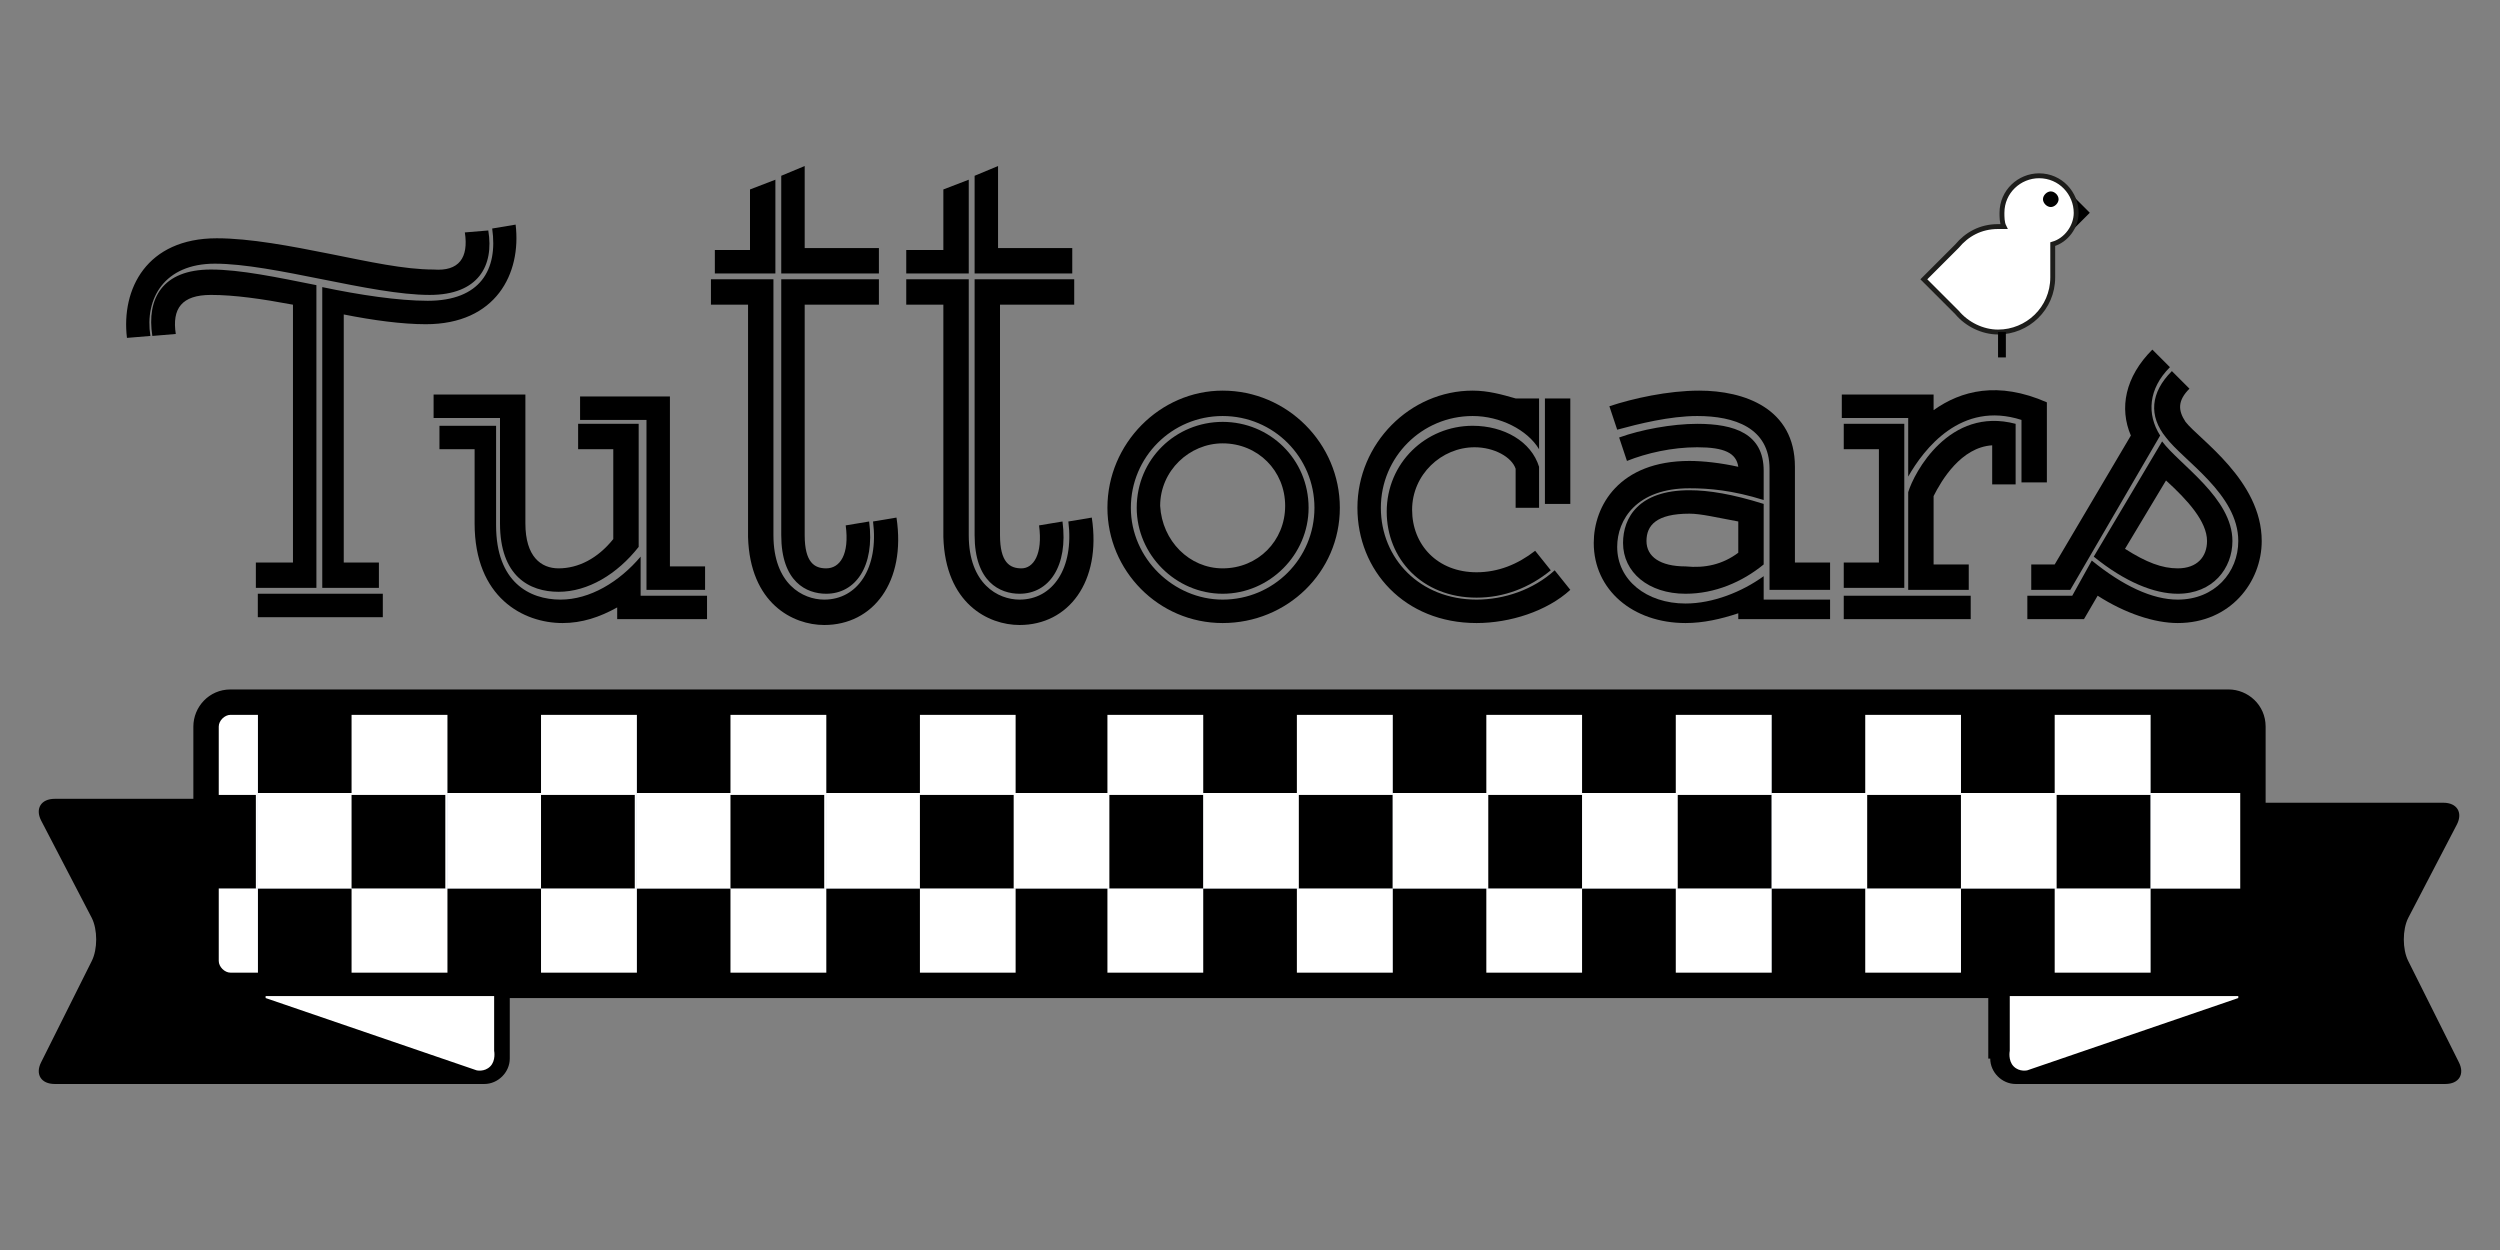 <?xml version="1.0" encoding="utf-8"?>
<!-- Generator: Adobe Illustrator 23.0.0, SVG Export Plug-In . SVG Version: 6.00 Build 0)  -->
<svg version="1.1" id="Capa_1" xmlns="http://www.w3.org/2000/svg" xmlns:xlink="http://www.w3.org/1999/xlink" x="0px" y="0px"
	 viewBox="0 0 128 64" style="enable-background:new 0 0 128 64;" xml:space="preserve">
<rect x="0" y="0" width="128" height="64" fill="#808080" stroke="none"/>
<style type="text/css">
	.st0{fill:#FFFFFF;stroke:#1D1D1B;stroke-width:0.25;stroke-miterlimit:10;}
	.st1{fill-rule:evenodd;clip-rule:evenodd;}
	.st2{fill-rule:evenodd;clip-rule:evenodd;fill:#BCCEE8;}
	.st3{clip-path:url(#SVGID_2_);}
	.st4{fill-rule:evenodd;clip-rule:evenodd;fill:none;}
	.st5{fill-rule:evenodd;clip-rule:evenodd;fill:#FFFFFF;}
	.st6{clip-path:url(#SVGID_4_);}
	.st7{clip-path:url(#SVGID_6_);}
	.st8{clip-path:url(#SVGID_8_);}
	.st9{clip-path:url(#SVGID_10_);}
	.st10{clip-path:url(#SVGID_12_);}
	.st11{clip-path:url(#SVGID_14_);}
	.st12{clip-path:url(#SVGID_16_);}
	.st13{clip-path:url(#SVGID_18_);}
	.st14{clip-path:url(#SVGID_20_);}
	.st15{clip-path:url(#SVGID_22_);}
	.st16{clip-path:url(#SVGID_24_);}
	.st17{clip-path:url(#SVGID_26_);}
</style>
<g>
	<g>
		<g>
			<rect x="104.8" y="10" transform="matrix(0.707 -0.707 0.707 0.707 23.288 77.917)" width="1.8" height="1.8"/>
		</g>
		<path class="st0" d="M106.3,10.9c0-1-0.8-1.9-1.9-1.9c-1,0-1.9,0.8-1.9,1.9c0,0.2,0,0.5,0.1,0.7c-0.1,0-0.2,0-0.3,0
			c-0.9,0-1.6,0.4-2.1,1l0,0l-1.7,1.7l1.7,1.7l0,0c0.5,0.6,1.3,1,2.1,1c1.5,0,2.8-1.2,2.8-2.8v-1.7
			C105.8,12.3,106.3,11.6,106.3,10.9z"/>
		<g>
			<path d="M105.4,10.2c0,0.2-0.2,0.4-0.4,0.4c-0.2,0-0.4-0.2-0.4-0.4c0-0.2,0.2-0.4,0.4-0.4C105.2,9.8,105.4,10,105.4,10.2"/>
		</g>
		<g>
			<rect x="102.3" y="17" width="0.4" height="1.3"/>
		</g>
	</g>
	<g>
		<g>
			<g>
				<path class="st1" d="M26.1,54.2c0,0.7-0.6,1.3-1.3,1.3h-22c-0.7,0-1-0.5-0.7-1.1l2.6-5.2c0.3-0.6,0.3-1.6,0-2.2L2.1,42
					c-0.3-0.6,0-1.1,0.7-1.1h22c0.7,0,1.3,0.6,1.3,1.3V54.2z"/>
			</g>
		</g>
		<g>
			<g>
				<path class="st1" d="M101.9,54.2c0,0.7,0.6,1.3,1.3,1.3h22c0.7,0,1-0.5,0.7-1.1l-2.6-5.2c-0.3-0.6-0.3-1.6,0-2.2l2.5-4.8
					c0.3-0.6,0-1.1-0.7-1.1h-22c-0.7,0-1.3,0.6-1.3,1.3V54.2z"/>
			</g>
		</g>
		<g>
			<g>
				<path class="st2" d="M115.4,48.9c0,0.7-0.6,1.3-1.3,1.3H11.8c-0.7,0-1.3-0.6-1.3-1.3V37c0-0.7,0.6-1.3,1.3-1.3h102.3
					c0.7,0,1.3,0.6,1.3,1.3V48.9z"/>
			</g>
		</g>
		<g>
			<g>
				<defs>
					<path id="SVGID_1_" d="M115.4,49.2c0,0.7-0.6,1.3-1.3,1.3H11.8c-0.7,0-1.3-0.6-1.3-1.3v-12c0-0.7,0.6-1.3,1.3-1.3h102.3
						c0.7,0,1.3,0.6,1.3,1.3V49.2z"/>
				</defs>
				<clipPath id="SVGID_2_">
					<use xlink:href="#SVGID_1_"  style="overflow:visible;"/>
				</clipPath>
				<g class="st3">
					<g>
						<rect x="110.1" y="35.8" class="st4" width="9.7" height="9.7"/>
					</g>
					<g>
						<rect x="110.1" y="35.8" class="st5" width="9.7" height="9.7"/>
					</g>
					<g>
						<rect x="110.1" y="35.8" width="4.8" height="4.8"/>
					</g>
					<g>
						<rect x="115" y="40.7" width="4.8" height="4.8"/>
					</g>
				</g>
				<g class="st3">
					<g>
						<rect x="110.1" y="45.5" class="st4" width="9.7" height="9.7"/>
					</g>
					<g>
						<rect x="110.1" y="45.5" class="st5" width="9.7" height="9.7"/>
					</g>
					<g>
						<rect x="110.1" y="45.5" width="4.8" height="4.8"/>
					</g>
					<g>
						<rect x="115" y="50.4" width="4.8" height="4.8"/>
					</g>
				</g>
				<g class="st3">
					<g>
						<rect x="100.4" y="35.8" class="st4" width="9.7" height="9.7"/>
					</g>
					<g>
						<rect x="100.4" y="35.8" class="st5" width="9.7" height="9.7"/>
					</g>
					<g>
						<rect x="100.4" y="35.8" width="4.8" height="4.8"/>
					</g>
					<g>
						<rect x="105.3" y="40.7" width="4.8" height="4.8"/>
					</g>
				</g>
				<g class="st3">
					<g>
						<rect x="100.4" y="45.5" class="st4" width="9.7" height="9.7"/>
					</g>
					<g>
						<rect x="100.4" y="45.5" class="st5" width="9.7" height="9.7"/>
					</g>
					<g>
						<rect x="100.4" y="45.5" width="4.8" height="4.8"/>
					</g>
					<g>
						<rect x="105.3" y="50.4" width="4.8" height="4.8"/>
					</g>
				</g>
				<g class="st3">
					<g>
						<rect x="90.7" y="35.8" class="st4" width="9.7" height="9.7"/>
					</g>
					<g>
						<rect x="90.7" y="35.8" class="st5" width="9.7" height="9.7"/>
					</g>
					<g>
						<rect x="90.7" y="35.8" width="4.8" height="4.8"/>
					</g>
					<g>
						<rect x="95.6" y="40.7" width="4.8" height="4.8"/>
					</g>
				</g>
				<g class="st3">
					<g>
						<rect x="90.7" y="45.5" class="st4" width="9.7" height="9.7"/>
					</g>
					<g>
						<rect x="90.7" y="45.5" class="st5" width="9.7" height="9.7"/>
					</g>
					<g>
						<rect x="90.7" y="45.5" width="4.8" height="4.8"/>
					</g>
					<g>
						<rect x="95.6" y="50.4" width="4.8" height="4.8"/>
					</g>
				</g>
				<g class="st3">
					<g>
						<rect x="81" y="35.8" class="st4" width="9.7" height="9.7"/>
					</g>
					<g>
						<rect x="81" y="35.8" class="st5" width="9.7" height="9.7"/>
					</g>
					<g>
						<rect x="81" y="35.8" width="4.8" height="4.8"/>
					</g>
					<g>
						<rect x="85.9" y="40.7" width="4.8" height="4.8"/>
					</g>
				</g>
				<g class="st3">
					<g>
						<rect x="81" y="45.5" class="st4" width="9.7" height="9.7"/>
					</g>
					<g>
						<rect x="81" y="45.5" class="st5" width="9.7" height="9.7"/>
					</g>
					<g>
						<rect x="81" y="45.5" width="4.8" height="4.8"/>
					</g>
					<g>
						<rect x="85.9" y="50.4" width="4.8" height="4.8"/>
					</g>
				</g>
				<g class="st3">
					<g>
						<rect x="71.3" y="35.8" class="st4" width="9.7" height="9.7"/>
					</g>
					<g>
						<rect x="71.3" y="35.8" class="st5" width="9.7" height="9.7"/>
					</g>
					<g>
						<rect x="71.3" y="35.8" width="4.8" height="4.8"/>
					</g>
					<g>
						<rect x="76.2" y="40.7" width="4.8" height="4.8"/>
					</g>
				</g>
				<g class="st3">
					<g>
						<rect x="71.3" y="45.5" class="st4" width="9.7" height="9.7"/>
					</g>
					<g>
						<rect x="71.3" y="45.5" class="st5" width="9.7" height="9.7"/>
					</g>
					<g>
						<rect x="71.3" y="45.5" width="4.8" height="4.8"/>
					</g>
					<g>
						<rect x="76.2" y="50.4" width="4.8" height="4.8"/>
					</g>
				</g>
				<g class="st3">
					<g>
						<rect x="61.6" y="35.8" class="st4" width="9.7" height="9.7"/>
					</g>
					<g>
						<rect x="61.6" y="35.8" class="st5" width="9.7" height="9.7"/>
					</g>
					<g>
						<rect x="61.6" y="35.8" width="4.8" height="4.8"/>
					</g>
					<g>
						<rect x="66.5" y="40.7" width="4.8" height="4.8"/>
					</g>
				</g>
				<g class="st3">
					<g>
						<rect x="61.6" y="45.5" class="st4" width="9.7" height="9.7"/>
					</g>
					<g>
						<rect x="61.6" y="45.5" class="st5" width="9.7" height="9.7"/>
					</g>
					<g>
						<rect x="61.6" y="45.5" width="4.8" height="4.8"/>
					</g>
					<g>
						<rect x="66.5" y="50.4" width="4.8" height="4.8"/>
					</g>
				</g>
				<g class="st3">
					<g>
						<defs>
							<rect id="SVGID_3_" x="51.9" y="35.8" width="9.7" height="9.7"/>
						</defs>
						<clipPath id="SVGID_4_">
							<use xlink:href="#SVGID_3_"  style="overflow:visible;"/>
						</clipPath>
						<g class="st6">
							<rect x="51.9" y="35.8" class="st5" width="9.7" height="9.7"/>
						</g>
						<g class="st6">
							<rect x="51.9" y="35.8" width="4.8" height="4.8"/>
						</g>
						<g class="st6">
							<rect x="56.8" y="40.7" width="4.8" height="4.8"/>
						</g>
					</g>
				</g>
				<g class="st3">
					<g>
						<defs>
							<rect id="SVGID_5_" x="51.9" y="45.5" width="9.7" height="9.7"/>
						</defs>
						<clipPath id="SVGID_6_">
							<use xlink:href="#SVGID_5_"  style="overflow:visible;"/>
						</clipPath>
						<g class="st7">
							<rect x="51.9" y="45.5" class="st5" width="9.7" height="9.7"/>
						</g>
						<g class="st7">
							<rect x="51.9" y="45.5" width="4.8" height="4.8"/>
						</g>
						<g class="st7">
							<rect x="56.8" y="50.4" width="4.8" height="4.8"/>
						</g>
					</g>
				</g>
				<g class="st3">
					<g>
						<defs>
							<rect id="SVGID_7_" x="42.3" y="35.8" width="9.7" height="9.7"/>
						</defs>
						<clipPath id="SVGID_8_">
							<use xlink:href="#SVGID_7_"  style="overflow:visible;"/>
						</clipPath>
						<g class="st8">
							<rect x="42.3" y="35.8" class="st5" width="9.7" height="9.7"/>
						</g>
						<g class="st8">
							<rect x="42.3" y="35.8" width="4.8" height="4.8"/>
						</g>
						<g class="st8">
							<rect x="47.1" y="40.7" width="4.8" height="4.8"/>
						</g>
					</g>
				</g>
				<g class="st3">
					<g>
						<defs>
							<rect id="SVGID_9_" x="42.3" y="45.5" width="9.7" height="9.7"/>
						</defs>
						<clipPath id="SVGID_10_">
							<use xlink:href="#SVGID_9_"  style="overflow:visible;"/>
						</clipPath>
						<g class="st9">
							<rect x="42.3" y="45.5" class="st5" width="9.7" height="9.7"/>
						</g>
						<g class="st9">
							<rect x="42.3" y="45.5" width="4.8" height="4.8"/>
						</g>
						<g class="st9">
							<rect x="47.1" y="50.4" width="4.8" height="4.8"/>
						</g>
					</g>
				</g>
				<g class="st3">
					<g>
						<defs>
							<rect id="SVGID_11_" x="32.6" y="35.8" width="9.7" height="9.7"/>
						</defs>
						<clipPath id="SVGID_12_">
							<use xlink:href="#SVGID_11_"  style="overflow:visible;"/>
						</clipPath>
						<g class="st10">
							<rect x="32.6" y="35.8" class="st5" width="9.7" height="9.7"/>
						</g>
						<g class="st10">
							<rect x="32.6" y="35.8" width="4.8" height="4.8"/>
						</g>
						<g class="st10">
							<rect x="37.4" y="40.7" width="4.8" height="4.8"/>
						</g>
					</g>
				</g>
				<g class="st3">
					<g>
						<defs>
							<rect id="SVGID_13_" x="32.6" y="45.5" width="9.7" height="9.7"/>
						</defs>
						<clipPath id="SVGID_14_">
							<use xlink:href="#SVGID_13_"  style="overflow:visible;"/>
						</clipPath>
						<g class="st11">
							<rect x="32.6" y="45.5" class="st5" width="9.7" height="9.7"/>
						</g>
						<g class="st11">
							<rect x="32.6" y="45.5" width="4.8" height="4.8"/>
						</g>
						<g class="st11">
							<rect x="37.4" y="50.4" width="4.8" height="4.8"/>
						</g>
					</g>
				</g>
				<g class="st3">
					<g>
						<defs>
							<rect id="SVGID_15_" x="22.9" y="35.8" width="9.7" height="9.7"/>
						</defs>
						<clipPath id="SVGID_16_">
							<use xlink:href="#SVGID_15_"  style="overflow:visible;"/>
						</clipPath>
						<g class="st12">
							<rect x="22.9" y="35.8" class="st5" width="9.7" height="9.7"/>
						</g>
						<g class="st12">
							<rect x="22.9" y="35.8" width="4.8" height="4.8"/>
						</g>
						<g class="st12">
							<rect x="27.7" y="40.7" width="4.8" height="4.8"/>
						</g>
					</g>
				</g>
				<g class="st3">
					<g>
						<defs>
							<rect id="SVGID_17_" x="22.9" y="45.5" width="9.7" height="9.7"/>
						</defs>
						<clipPath id="SVGID_18_">
							<use xlink:href="#SVGID_17_"  style="overflow:visible;"/>
						</clipPath>
						<g class="st13">
							<rect x="22.9" y="45.5" class="st5" width="9.7" height="9.7"/>
						</g>
						<g class="st13">
							<rect x="22.9" y="45.5" width="4.8" height="4.8"/>
						</g>
						<g class="st13">
							<rect x="27.7" y="50.4" width="4.8" height="4.8"/>
						</g>
					</g>
				</g>
				<g class="st3">
					<g>
						<defs>
							<rect id="SVGID_19_" x="13.2" y="35.8" width="9.7" height="9.7"/>
						</defs>
						<clipPath id="SVGID_20_">
							<use xlink:href="#SVGID_19_"  style="overflow:visible;"/>
						</clipPath>
						<g class="st14">
							<rect x="13.2" y="35.8" class="st5" width="9.7" height="9.7"/>
						</g>
						<g class="st14">
							<rect x="13.2" y="35.8" width="4.8" height="4.8"/>
						</g>
						<g class="st14">
							<rect x="18" y="40.7" width="4.8" height="4.8"/>
						</g>
					</g>
				</g>
				<g class="st3">
					<g>
						<defs>
							<rect id="SVGID_21_" x="13.2" y="45.5" width="9.7" height="9.7"/>
						</defs>
						<clipPath id="SVGID_22_">
							<use xlink:href="#SVGID_21_"  style="overflow:visible;"/>
						</clipPath>
						<g class="st15">
							<rect x="13.2" y="45.5" class="st5" width="9.7" height="9.7"/>
						</g>
						<g class="st15">
							<rect x="13.2" y="45.5" width="4.8" height="4.8"/>
						</g>
						<g class="st15">
							<rect x="18" y="50.4" width="4.8" height="4.8"/>
						</g>
					</g>
				</g>
				<g class="st3">
					<g>
						<defs>
							<rect id="SVGID_23_" x="3.5" y="35.8" width="9.7" height="9.7"/>
						</defs>
						<clipPath id="SVGID_24_">
							<use xlink:href="#SVGID_23_"  style="overflow:visible;"/>
						</clipPath>
						<g class="st16">
							<rect x="3.5" y="35.8" class="st5" width="9.7" height="9.7"/>
						</g>
						<g class="st16">
							<rect x="3.5" y="35.8" width="4.8" height="4.8"/>
						</g>
						<g class="st16">
							<rect x="8.3" y="40.7" width="4.8" height="4.8"/>
						</g>
					</g>
				</g>
				<g class="st3">
					<g>
						<defs>
							<rect id="SVGID_25_" x="3.5" y="45.5" width="9.7" height="9.7"/>
						</defs>
						<clipPath id="SVGID_26_">
							<use xlink:href="#SVGID_25_"  style="overflow:visible;"/>
						</clipPath>
						<g class="st17">
							<rect x="3.5" y="45.5" class="st5" width="9.7" height="9.7"/>
						</g>
						<g class="st17">
							<rect x="3.5" y="45.5" width="4.8" height="4.8"/>
						</g>
						<g class="st17">
							<rect x="8.3" y="50.4" width="4.8" height="4.8"/>
						</g>
					</g>
				</g>
			</g>
		</g>
		<g>
			<path d="M114.1,51.1H11.8c-1,0-1.9-0.8-1.9-1.9v-12c0-1,0.8-1.9,1.9-1.9h102.3c1,0,1.9,0.8,1.9,1.9v12
				C116,50.2,115.2,51.1,114.1,51.1z M11.8,36.6c-0.3,0-0.6,0.3-0.6,0.6v12c0,0.3,0.3,0.6,0.6,0.6h102.3c0.3,0,0.6-0.3,0.6-0.6v-12
				c0-0.3-0.3-0.6-0.6-0.6H11.8z"/>
		</g>
		<g>
			<path class="st5" d="M114.6,51.1l-10.8,3.7c0,0-0.4,0.1-0.7-0.2c-0.3-0.3-0.2-0.8-0.2-0.8l0-2.8H114.6z"/>
		</g>
		<g>
			<path class="st5" d="M13.6,51.1l10.8,3.7c0,0,0.4,0.1,0.7-0.2c0.3-0.3,0.2-0.8,0.2-0.8l0-2.8H13.6z"/>
		</g>
	</g>
	<g>
		<g>
			<path d="M103.9,28.9h1.3l3.9-6.6c-0.6-1.4-0.3-3,1.1-4.4l0.9,0.9c-1.1,1.1-1.2,2.4-0.5,3.5l-4.6,7.9h-2V28.9z M103.9,30.5h2.2
				l1-1.8c1.6,1.3,3.1,2,4.4,2c1.9,0,3.1-1.4,3.1-3c0-2.4-2.8-4.1-3.7-5.3c-0.9-1.1-0.8-2.3,0.3-3.4l0.9,0.9
				c-0.6,0.6-0.6,1.1-0.2,1.7c0.7,0.9,3.9,3,3.9,6.1c0,2.1-1.6,4.2-4.3,4.2c-1.2,0-2.7-0.5-4.1-1.4l-0.7,1.2h-2.9V30.5z M107.2,28.5
				l3.5-5.9c0.9,1.2,3.6,2.9,3.6,5.1c0,1.4-1,2.7-2.8,2.7C110.3,30.4,108.8,29.8,107.2,28.5 M110.9,24.6l-2.1,3.5
				c1.1,0.7,1.9,1,2.7,1c1,0,1.5-0.6,1.5-1.4C113,26.7,112,25.6,110.9,24.6"/>
		</g>
		<g>
			<path d="M22.3,20.2h4.6v6.6c0,1.7,0.8,2.3,1.7,2.3c1,0,2-0.5,2.8-1.5V23h-1.8v-1.3h3.1v6.3c-1.1,1.4-2.6,2.3-4.1,2.3
				c-1.5,0-3-0.8-3-3.5v-5.4h-3.4V20.2z M22.3,21.8h3.1v5.1c0,2.9,1.7,3.8,3.3,3.8c1.5,0,3-0.9,4.1-2.2v2h3.4v1.2h-4.6v-0.6
				c-0.9,0.5-1.8,0.8-2.8,0.8c-2,0-4.5-1.3-4.5-5.1V23h-1.8V21.8z M36.2,30.2h-3.1v-8.7h-3.4v-1.2h4.6v8.7h1.8V30.2z"/>
		</g>
		<g>
			<path d="M36.5,12.8h1.9V9.7l1.3-0.5V14h-3.1V12.8z M36.5,14.3h3.1v13.1c0,2.5,1.5,3.3,2.6,3.3c1.7,0,2.8-1.6,2.5-4l1.2-0.2
				c0.5,3.3-1.2,5.5-3.7,5.5c-1.6,0-3.8-1.1-3.9-4.5V15.6h-1.9V14.3z M40,14v-5l1.2-0.5v4.2H45V14H40z M43.3,26.9l1.2-0.2
				c0.3,2.3-0.7,3.7-2.2,3.7c-1,0-2.3-0.6-2.3-3V14.3H45v1.3h-3.8v11.8c0,1.4,0.5,1.7,1.1,1.7C43,29.1,43.5,28.4,43.3,26.9"/>
		</g>
		<g>
			<path d="M46.4,12.8h1.9V9.7l1.3-0.5V14h-3.2V12.8z M46.4,14.3h3.2v13.1c0,2.5,1.5,3.3,2.6,3.3c1.7,0,2.8-1.6,2.5-4l1.2-0.2
				c0.5,3.3-1.2,5.5-3.7,5.5c-1.6,0-3.8-1.1-3.9-4.5V15.6h-1.9V14.3z M49.9,14v-5l1.2-0.5v4.2h3.8V14H49.9z M53.2,26.9l1.2-0.2
				c0.3,2.3-0.7,3.7-2.2,3.7c-1,0-2.3-0.6-2.3-3V14.3h5.1v1.3h-3.8v11.8c0,1.4,0.5,1.7,1.1,1.7C52.9,29.1,53.4,28.4,53.2,26.9"/>
		</g>
		<g>
			<path d="M62.6,20c3.3,0,6,2.7,6,6c0,3.3-2.7,5.9-6,5.9c-3.3,0-5.9-2.7-5.9-5.9C56.7,22.7,59.4,20,62.6,20 M62.6,30.7
				c2.6,0,4.7-2.1,4.7-4.7c0-2.6-2.1-4.7-4.7-4.7c-2.6,0-4.7,2.1-4.7,4.7C57.9,28.6,60.1,30.7,62.6,30.7 M62.6,21.6
				c2.4,0,4.4,1.9,4.4,4.4c0,2.4-2,4.4-4.4,4.4c-2.4,0-4.4-2-4.4-4.4C58.2,23.5,60.2,21.6,62.6,21.6 M62.6,29.1
				c1.8,0,3.2-1.4,3.2-3.2c0-1.8-1.4-3.2-3.2-3.2c-1.7,0-3.2,1.4-3.2,3.2C59.5,27.7,60.9,29.1,62.6,29.1"/>
		</g>
		<g>
			<path d="M77.6,20.4h1.2V23c-0.6-1-2-1.7-3.4-1.7c-2.6,0-4.7,2.1-4.7,4.7c0,2.6,2,4.7,4.9,4.7c1.4,0,2.9-0.5,4-1.5l0.8,1
				c-1.2,1.1-3.1,1.7-4.8,1.7c-3.7,0-6.1-2.7-6.1-5.9c0-3.3,2.7-6,5.9-6C76.2,20,76.9,20.2,77.6,20.4L77.6,20.4z M77.6,25.8v-1.8
				c-0.2-0.6-1.1-1.1-2.1-1.1c-1.7,0-3.2,1.4-3.2,3.2c0,1.8,1.3,3.2,3.3,3.2c1.1,0,2.1-0.4,3-1.1l0.8,1c-1.1,0.9-2.4,1.4-3.8,1.4
				c-2.8,0-4.6-2-4.6-4.4c0-2.5,2-4.4,4.4-4.4c1.6,0,3,0.8,3.4,2.1v2.1H77.6z M79.1,20.4h1.3v5.4h-1.3V20.4z"/>
		</g>
		<g>
			<path d="M93.7,31.7H89v-0.3c-0.9,0.3-1.8,0.5-2.7,0.5c-2.7,0-4.7-1.7-4.7-4.1c0-1.9,1.3-4.2,4.9-4.2c0.7,0,1.6,0.1,2.5,0.3
				c-0.1-0.7-0.7-1-2.1-1c-1.3,0-2.6,0.3-3.6,0.7l-0.4-1.2c1.1-0.4,2.7-0.7,4-0.7c1.9,0,3.4,0.5,3.4,2.4v1.5
				c-1.6-0.5-2.8-0.6-3.8-0.6c-2.7,0-3.7,1.6-3.7,3c0,1.7,1.5,2.9,3.5,2.9c1.4,0,2.9-0.6,4-1.4v1.2h3.4V31.7z M93.7,30.2h-3.1V24
				c0-2.1-1.8-2.7-3.7-2.7c-1.4,0-3,0.4-4.1,0.7l-0.4-1.2c1.2-0.4,3-0.8,4.6-0.8c2.3,0,4.9,0.9,4.9,3.9v4.9h1.8V30.2z M90.3,25.8
				v3.1c-1.1,0.9-2.5,1.5-4,1.5c-1.9,0-3.2-1.1-3.2-2.6c0-1.3,0.8-2.7,3.4-2.7C87.5,25.1,88.7,25.3,90.3,25.8 M89,28.3v-1.6
				c-1.1-0.2-1.9-0.4-2.5-0.4c-1.7,0-2.2,0.6-2.2,1.4c0,0.8,0.7,1.3,2,1.3C87.3,29.1,88.2,28.9,89,28.3"/>
		</g>
		<g>
			<path d="M103.5,24.8v-3.3c-3.1-1-5,1.5-5.8,2.9v-3h-3.4v-1.2H99V21c1.4-1,3.3-1.5,5.8-0.4v4.1H103.5z M94.4,23v-1.3h3.1v8.4h-3.1
				v-1.3h1.8V23H94.4z M94.4,30.5h6.5v1.2h-6.5V30.5z M102,24.8v-2c-1.6,0.1-2.6,1.8-3,2.6v3.5h1.8v1.3h-3.1v-5
				c0.3-1,2.1-4.4,5.5-3.5v3.1H102z"/>
		</g>
		<path d="M23.8,11.9l1.2-0.1c0.3,1.8-0.5,3.3-3,3.3c-1.5,0-3.5-0.4-5.5-0.8c-2-0.4-4-0.8-5.5-0.8c-2.6,0-3.6,1.8-3.3,3.7l-1.2,0.1
			c-0.3-2.5,1-5.1,4.6-5.1c1.7,0,3.8,0.4,5.8,0.8c2,0.4,3.8,0.8,5.3,0.8C23.5,13.9,24,13.2,23.8,11.9z M13.2,28.8h1.8V15.6
			c-1.6-0.3-3-0.5-4.2-0.5c-1.5,0-2,0.7-1.8,2l-1.2,0.1c-0.3-1.9,0.5-3.4,3-3.4c1.5,0,3.4,0.4,5.4,0.8v15.5h-3.1V28.8z M13.2,31.6
			v-1.2h6.4v1.2H13.2z M19.6,30.1h-3.1V14.7c1.9,0.4,3.9,0.7,5.4,0.7c2.7,0,3.6-1.6,3.3-3.7l1.2-0.2c0.3,2.5-1,5.1-4.6,5.1
			c-1.2,0-2.7-0.2-4.2-0.5v12.7h1.8V30.1z"/>
	</g>
</g>
</svg>
